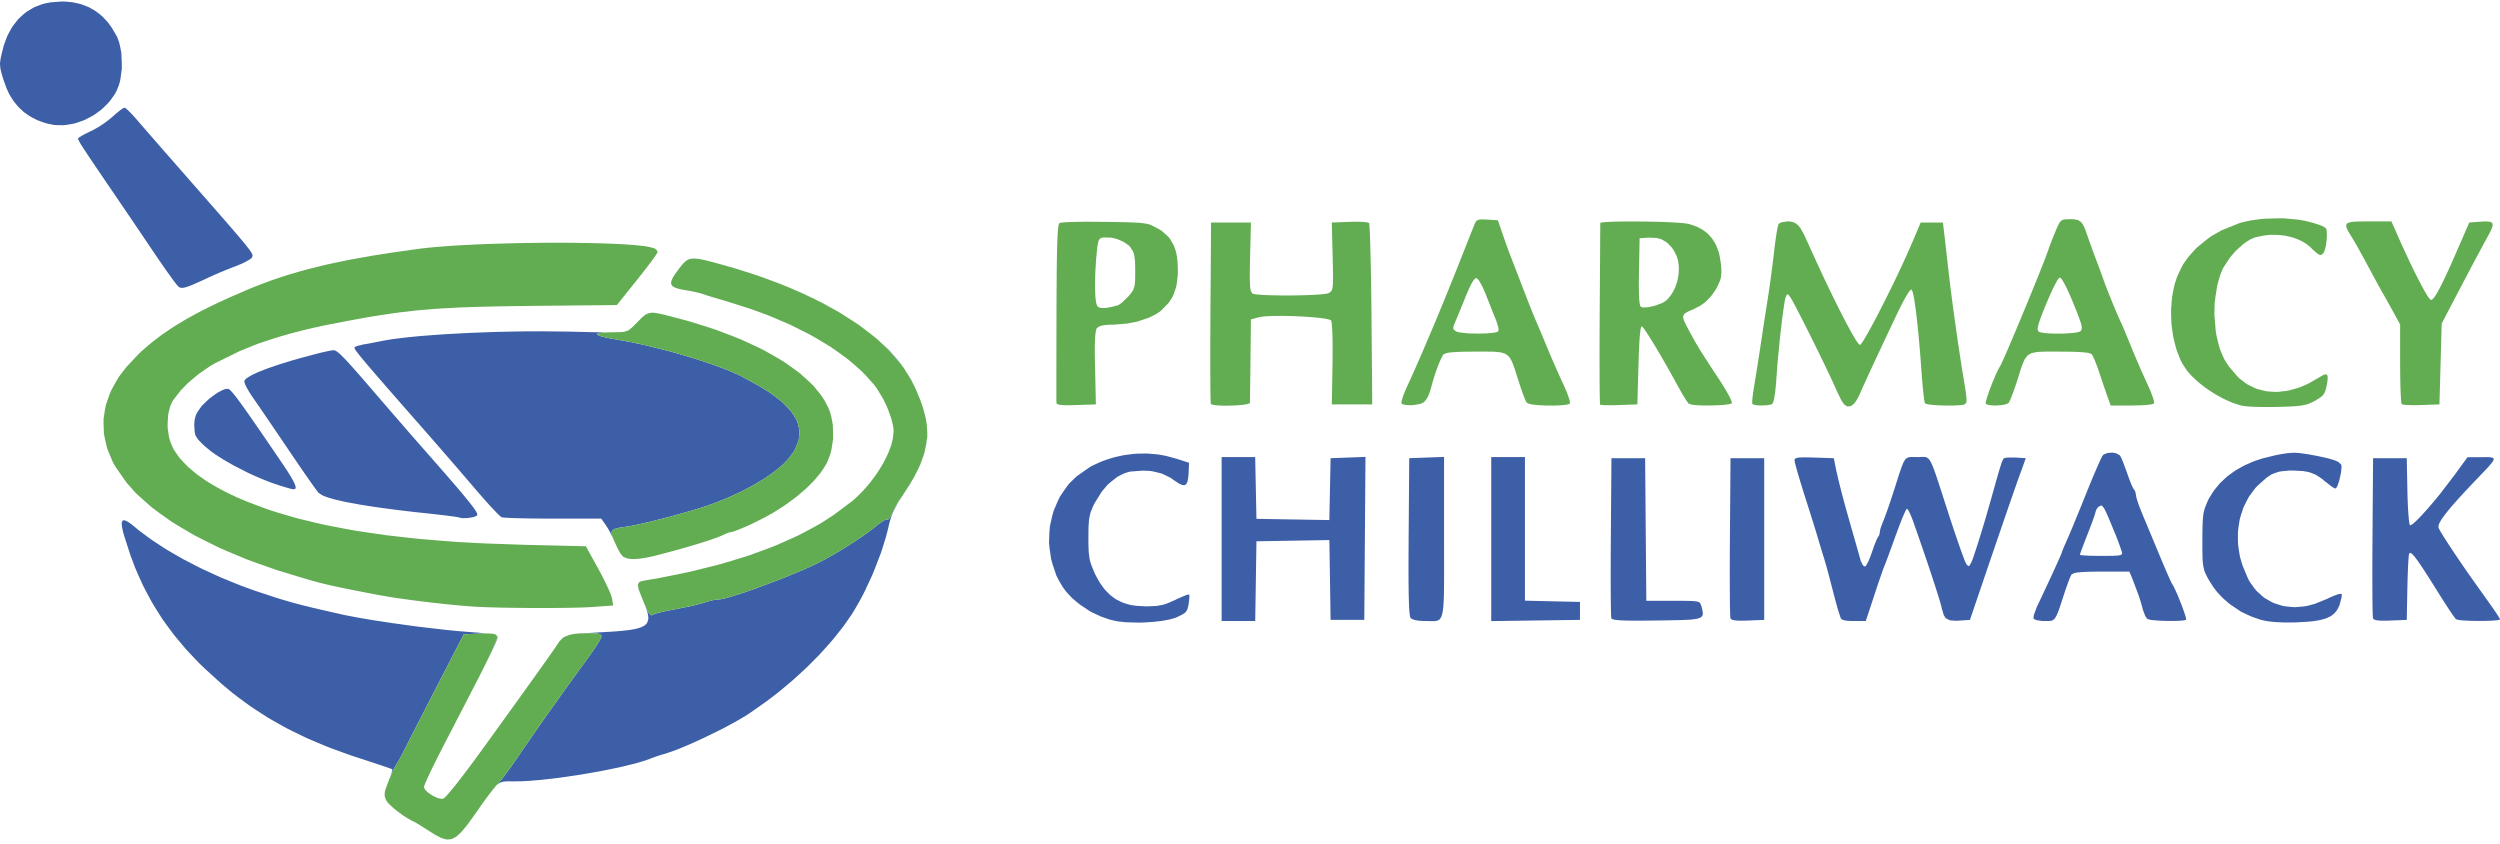 <svg width="400" height="135" viewBox="0 0 400 135" fill="none" xmlns="http://www.w3.org/2000/svg">
<path d="M71.676 134.312H71.572H71.676ZM69.864 133.69L70.537 134.042L70.838 134.146L71.414 134.308H71.41L70.835 134.146L70.537 134.042L69.861 133.69L69.508 133.496M76.964 128.886L76.346 129.777L75.893 130.424L75.12 131.495L74.749 131.994L74.11 132.778L73.8 133.137L74.106 132.778L74.746 131.991L75.113 131.495L75.882 130.424L76.331 129.774L77.118 128.664M61.56 126.867L61.542 127.266L61.578 127.449L61.679 127.805L61.578 127.453L61.542 127.273L61.56 126.882L61.582 126.673L61.586 126.666M145.563 77.522L144.193 79.634L143.704 80.353L142.953 81.822L142.788 82.189L142.522 82.904L142.234 83.946L142.126 84.453L141.846 85.541L141.695 86.094L141.339 87.251L140.965 88.419L140.034 90.841L139.549 92.048L138.463 94.38L138.186 94.944L137.618 96.022L136.756 97.52L136.328 98.228L135.332 99.665L134.814 100.387L133.657 101.842L133.06 102.572L131.763 104.027L131.097 104.756L129.674 106.193L128.948 106.912L127.416 108.317L126.64 109.01L125.022 110.361L124.206 111.026L122.517 112.305L119.932 114.119L119.526 114.389L118.53 114.985L118.005 115.294L116.823 115.941L115.608 116.595L112.919 117.914L112.25 118.23L110.934 118.83L110.287 119.117L109.069 119.627L108.479 119.872L107.433 120.263L106.128 120.684L105.83 120.763L105.104 120.996L104.151 121.341L103.91 121.438L103.335 121.643L103.033 121.744L102.339 121.952L101.62 122.16L99.898 122.581L99 122.793L97.016 123.199L95.998 123.4L93.87 123.777L92.802 123.957L90.653 124.277L89.589 124.428L87.543 124.672L86.547 124.783L84.729 124.931L84.294 124.959L83.488 124.999L82.392 125.02H82.029L81.443 125.017H81.17L80.721 125.049L80.505 125.074L80.135 125.186L79.955 125.254L79.606 125.495L79.495 125.581L79.527 125.545L79.585 125.491L79.804 125.254L79.998 125.024L80.113 124.88L80.631 124.219L80.943 123.795L81.605 122.893L81.964 122.39L82.69 121.352L83.053 120.82L84.261 119.056L85.149 117.77L85.599 117.123L86.49 115.844L86.9 115.262L87.687 114.145L88.003 113.699L88.953 112.373L89.556 111.525L89.822 111.152L90.326 110.44L90.52 110.171L90.861 109.689L90.951 109.567L91.382 108.967L91.817 108.367L92.087 108.001L92.651 107.221L92.964 106.797L93.597 105.931L93.917 105.493L94.819 104.221L95.347 103.434L95.56 103.1L95.941 102.478L96.059 102.256L96.163 102.051L96.196 101.975L96.243 101.846V101.81L96.142 101.573L95.962 101.458L95.811 101.418L95.459 101.35L95.211 101.329L94.665 101.303H94.309L93.82 101.311L94.916 101.239L97.109 101.109L97.738 101.073L98.831 100.994L99.356 100.951L100.247 100.854L100.668 100.804L101.376 100.685L101.707 100.621L102.249 100.473L102.501 100.394L102.893 100.211L103.073 100.118L103.335 99.895L103.454 99.78L103.605 99.51L103.727 99.054L103.741 98.918L103.698 98.508L103.666 98.289L103.536 97.761L103.234 96.931L103.414 97.34L103.536 97.585L103.766 98.019L103.871 98.156L104.061 98.382L104.148 98.418L104.309 98.443L104.381 98.382L104.787 98.21L105.273 98.066L105.596 97.984L106.29 97.822L106.689 97.736L107.512 97.574L107.947 97.499L110.607 96.96L111.416 96.766L111.75 96.676L112.369 96.507L112.57 96.435L113.868 96.072L114.285 95.989L114.468 95.961L114.806 95.921L114.928 95.918L115.331 95.874L115.69 95.806L115.91 95.752L116.381 95.63L116.65 95.555L117.214 95.389L117.527 95.292L118.854 94.868L119.609 94.61L121.162 94.064L121.985 93.758L125.367 92.475L126.964 91.814L128.524 91.157L129.225 90.841L130.565 90.226L131.112 89.953L132.284 89.335L133.118 88.872L133.549 88.62L135.303 87.568L136.162 87.018L137.845 85.911L138.571 85.394L139.272 84.884L139.578 84.65L140.156 84.194L140.39 83.993L141.325 83.324L141.587 83.195L141.688 83.17L141.86 83.137L141.907 83.166L142.076 83.141L142.22 83.022L142.299 82.922L142.629 82.419L142.78 82.056L143.09 81.416L143.363 80.91L143.521 80.64L144.204 79.537L144.535 79.077L146.016 76.746M19.991 83.26L20.274 83.385L20.429 83.464L20.81 83.719L21.493 84.255L22.151 84.805L23.607 85.893L24.355 86.432L25.969 87.492L26.795 88.017L28.56 89.041L29.459 89.547L31.354 90.525L32.313 91.01L34.323 91.937L35.34 92.393L37.447 93.259L38.511 93.686L40.696 94.484L44.054 95.594L44.87 95.849L46.254 96.255L46.94 96.453L48.35 96.823L48.723 96.92L49.539 97.118L49.964 97.222L50.92 97.445L51.419 97.563L52.563 97.825L54.543 98.271L55.126 98.404L56.564 98.68L57.319 98.824L59.033 99.115L59.917 99.263L61.823 99.554L62.793 99.697L64.799 99.978L66.816 100.254L70.77 100.718L71.723 100.822L73.495 100.991L75.875 101.181L76.443 101.217L77.399 101.311L77.812 101.354L77.273 101.357L76.781 101.379L74.207 101.483L69.573 110.465L67.743 114.022L67.179 115.122L66.916 115.632L66.41 116.624L66.18 117.073L65.741 117.935L65.55 118.305L65.195 119.006L65.051 119.29L64.792 119.803L64.702 119.983L64.551 120.285L64.522 120.346L64.055 121.244L63.681 121.895L63.52 122.142L63.228 122.649L62.998 123.102L62.872 123.368L62.416 124.359L62.502 124.129L62.635 123.731L62.693 123.544L62.761 123.281L62.768 123.084L62.757 123.077L62.635 123.03L62.556 122.998L62.304 122.908L62.164 122.857L61.798 122.732L61.603 122.667L61.14 122.509L60.654 122.347L59.454 121.945L57.419 121.28L56.118 120.856L53.655 119.965L52.444 119.512L50.151 118.553L49.022 118.064L46.876 117.026L45.819 116.494L43.791 115.359L42.796 114.777L40.873 113.537L39.92 112.901L38.076 111.54L37.163 110.843L35.373 109.344L32.73 106.937L31.925 106.165L30.433 104.602L29.707 103.815L28.355 102.212L27.701 101.408L26.486 99.755L25.897 98.918L24.815 97.204L24.29 96.334L23.326 94.541L22.863 93.636L22.014 91.753L21.605 90.801L20.864 88.822L19.865 85.724L19.764 85.376L19.62 84.797L19.559 84.524L19.498 84.09L19.476 83.888L19.494 83.597L19.516 83.472L19.62 83.321L19.685 83.263L19.879 83.249M78.165 118.532L77.82 119.006L78.165 118.528M73.11 115.158L72.255 116.814L71.827 117.641L72.003 117.303L72.258 116.811L73.204 114.978M85.002 109.032L84.599 109.592L85.013 109.017M90.006 102.137L89.513 102.615L89.298 102.942L88.819 103.646L88.395 104.257L88.126 104.641L87.543 105.468L87.184 105.974L86.422 107.048L85.965 107.684L85.304 108.611L85.99 107.652L86.443 107.016L87.205 105.945L87.561 105.442L88.14 104.62L88.41 104.232L88.834 103.624L89.312 102.917L89.538 102.575L89.984 102.112L90.114 102.008L90.247 101.939M79.581 101.853L79.599 101.903L79.574 102.105L79.549 102.227L79.394 102.64L79.344 102.762L79.214 103.06L79.146 103.218L78.97 103.603L78.876 103.804L78.646 104.282L78.524 104.537L78.237 105.123L78.085 105.428L78.053 105.493L78.578 104.379L78.83 103.818L79.063 103.276L79.16 103.042L79.333 102.604L79.398 102.432L79.505 102.112L79.534 102L79.563 101.839M90.351 101.889L90.437 101.842L90.617 101.767L90.685 101.749M102.095 93.456L102.091 93.579L102.102 93.852L102.145 94.031L102.249 94.427L102.336 94.674L102.472 95.041L102.408 94.897L102.246 94.466L102.174 94.261L102.095 93.938L102.066 93.787L102.073 93.553L102.088 93.442L102.16 93.32M103.321 92.849L103.342 92.846L104.69 92.619M131.328 83.73L130.195 84.359L127.877 85.595L126.629 86.174L124.066 87.302L122.697 87.826L119.896 88.85H119.889L122.689 87.83L124.063 87.305L126.622 86.174L127.873 85.595L130.195 84.359L131.328 83.727L133.409 82.383L136.26 80.245L133.405 82.383M90.958 53.057L96.868 53.194L96.462 53.223L96.243 53.255L95.84 53.32L95.718 53.359L95.524 53.438V53.485L95.729 53.643L96.052 53.769L96.289 53.837L96.807 53.974L97.116 54.038L97.77 54.167L98.13 54.225L100.732 54.696L102.573 55.084L103.526 55.306L107.386 56.266L109.27 56.816L111.136 57.372L112.024 57.66L113.76 58.235L114.558 58.522L116.097 59.093L116.772 59.374L118.052 59.923L118.566 60.182L121.492 61.77L123.16 62.809L123.854 63.319L125.155 64.336L125.669 64.839L126.608 65.845L126.942 66.348L127.524 67.354L127.682 67.857L127.916 68.87L127.902 69.384L127.79 70.411L127.607 70.939L127.161 71.996L126.813 72.538L126.004 73.577L125.31 74.288L124.897 74.647L124.023 75.37L123.523 75.732L122.488 76.455L121.913 76.814L120.734 77.525L120.094 77.874L118.789 78.56L118.099 78.891L116.686 79.541L115.949 79.85L114.45 80.454L113.677 80.734L112.315 81.194L111.218 81.531L110.607 81.711L108.015 82.448L106.671 82.803L105.33 83.148L104.69 83.306L103.436 83.612L102.871 83.741L101.786 83.985L101.333 84.075L100.499 84.23L100.208 84.269L99.37 84.391L98.914 84.47L98.734 84.517L98.407 84.611L98.284 84.665L98.072 84.783L98.004 84.855L97.896 85.013L97.875 85.11L97.857 85.315L97.878 85.444L97.939 85.714L97.997 85.879L98.112 86.192L98.033 85.997L97.569 85.088L97.451 84.869L97.217 84.463L96.897 83.967L96.192 82.979H87.464L85.494 82.961L85.02 82.958L84.135 82.94L83.708 82.933L82.928 82.915L82.554 82.904L81.903 82.882L81.598 82.872L81.098 82.843L80.868 82.832L80.541 82.803L80.267 82.76L80.228 82.742L80.073 82.62L79.984 82.545L79.739 82.315L79.606 82.185L79.286 81.858L79.117 81.682L78.729 81.269L78.326 80.838L77.377 79.778L75.835 77.999L75.569 77.687L74.958 76.972L74.638 76.598L73.941 75.786L73.225 74.953L71.633 73.113L70.828 72.183L69.203 70.318L66.945 67.738L66.438 67.163L65.497 66.089L65.037 65.564L64.181 64.591L63.767 64.116L62.995 63.236L62.621 62.805L61.931 62.014L61.596 61.63L60.985 60.926L60.687 60.584L60.148 59.963L59.889 59.661L59.418 59.111L59.191 58.849L58.789 58.375L58.401 57.919L57.807 57.204L57.541 56.877L57.164 56.395L56.999 56.18L56.808 55.899L56.7 55.662V55.619L56.808 55.522L56.876 55.472L57.096 55.375L58.048 55.13L58.235 55.098L58.699 55.019L58.943 54.976L59.475 54.875L61.014 54.574L61.33 54.509L62.06 54.383L62.445 54.318L63.304 54.196L63.75 54.139L64.727 54.024L65.227 53.966L66.305 53.858L67.409 53.754L69.871 53.568L71.137 53.478L73.851 53.33L75.228 53.258L78.096 53.151L79.538 53.104L82.46 53.043L83.92 53.018L86.799 53.007M53.609 56.086L53.709 56.126L53.95 56.284L54.083 56.377L54.414 56.668L54.594 56.834L55.047 57.29L55.288 57.538L55.888 58.188L56.208 58.54L56.984 59.417L57.398 59.884L58.383 61.016L58.641 61.318L59.206 61.971L60.126 63.038L60.762 63.779L62.225 65.471L62.969 66.333L64.515 68.112L65.277 68.992L66.715 70.641L67.06 71.036L67.7 71.762L68.556 72.74L68.94 73.174L69.652 73.986L70.004 74.385L70.651 75.129L71.288 75.855L72.377 77.112L72.891 77.709L73.754 78.725L74.156 79.207L74.811 80.004L75.109 80.374L75.573 80.975L75.781 81.251L76.069 81.675L76.195 81.865L76.328 82.135L76.371 82.39L76.353 82.44L76.234 82.537L76.162 82.581L75.95 82.663L75.72 82.742L75.105 82.85L74.785 82.893L74.153 82.907L73.854 82.897L73.416 82.789L73.391 82.778L73.236 82.746L73.143 82.728L72.866 82.685L72.711 82.663L72.323 82.609L72.115 82.581L71.629 82.519L71.126 82.455L69.897 82.311L67.844 82.085L66.633 81.959L64.371 81.693L63.272 81.56L61.248 81.291L60.266 81.154L58.49 80.881L57.635 80.745L56.121 80.468L55.399 80.331L54.166 80.055L53.584 79.918L52.642 79.649L52.21 79.512L51.574 79.25L50.984 78.865L50.938 78.815L50.765 78.592L50.668 78.463L50.399 78.097L50.255 77.899L49.903 77.407L49.719 77.148L49.302 76.552L48.867 75.93L47.846 74.45L46.196 72.021L45.628 71.18L44.478 69.481L43.91 68.644L42.85 67.084L42.594 66.71L42.123 66.021L41.893 65.686L41.487 65.094L41.293 64.813L40.966 64.339L40.581 63.786L40.376 63.495L40.002 62.913L39.823 62.629L39.524 62.108L39.391 61.86L39.205 61.458L39.086 61.055V60.944L39.298 60.678L39.435 60.538L39.913 60.229L40.182 60.067L40.908 59.719L41.3 59.539L42.26 59.158L42.767 58.961L43.946 58.554L44.561 58.346L45.938 57.915L46.653 57.699L48.217 57.254L50.755 56.578L51.344 56.428L52.397 56.194L52.635 56.144L53.001 56.075L53.343 56.032H53.422M36.555 62.223L36.746 62.356L36.853 62.442L37.145 62.755L37.306 62.938L37.731 63.473L37.961 63.772L38.547 64.566L38.863 65L39.643 66.1L39.852 66.394L40.308 67.052L40.542 67.39L41.059 68.137L41.325 68.521L41.904 69.362L42.199 69.793L42.842 70.735L43.173 71.22L43.889 72.265L45.039 73.961L45.316 74.367L45.786 75.082L46.013 75.423L46.38 76.013L46.552 76.293L46.822 76.767L46.944 76.99L47.117 77.356L47.192 77.525L47.275 77.791L47.303 77.91L47.293 78.082L47.278 78.158L47.181 78.244L46.948 78.287L46.879 78.283L46.556 78.212L46.369 78.165L45.862 78.021L45.589 77.939L44.956 77.741L44.629 77.637L43.939 77.407L43.45 77.241L42.425 76.843L41.904 76.638L40.84 76.174L39.776 75.697L37.68 74.626L37.173 74.353L36.21 73.803L35.743 73.53L34.887 72.987L34.474 72.722L33.758 72.208L32.881 71.493L32.68 71.309L32.342 70.986L32.184 70.835L31.925 70.566L31.681 70.307L31.39 69.862L31.267 69.639L31.152 69.15L31.087 68.209L31.084 67.893L31.123 67.354L31.156 67.095L31.274 66.635L31.35 66.409L31.569 65.97L32.033 65.284L32.324 64.903L33.104 64.138L33.514 63.768L34.391 63.118L34.822 62.819L35.613 62.41L35.793 62.331L36.113 62.234L36.49 62.212M146.641 75.592L146.329 76.207L146.235 76.368L146.799 75.262M148.212 71.001L147.982 72.1L147.849 72.657L147.446 73.799L147.224 74.378L147.094 74.647L147.36 73.957L147.939 72.28L148.108 71.475L148.252 70.605M146.677 62.589L146.835 63.02L146.411 62.04M145.297 59.959L145.814 60.804L146.12 61.436L145.739 60.75L144.991 59.503M141.558 55.375L142.281 56.047L143.579 57.538L144.204 58.307L144.369 58.558L144.01 58.091L141.936 55.748L141.335 55.184M113.156 52.306L114.598 52.781L117.297 53.805L118.609 54.333L121.036 55.454L122.211 56.029L122.222 56.036L121.054 55.465L118.631 54.34L117.312 53.815L114.612 52.784L113.167 52.31L112.473 52.094M101.477 52.055L101.178 52.346L101.16 52.364L101.682 51.85M134.793 50.287L135.264 50.596L134.624 50.19M104.849 50.068L105.111 50.1L105.765 50.237L106.117 50.316L106.276 50.359L106.146 50.323L105.79 50.248L105.129 50.115L104.863 50.082L104.367 50.043L104.162 50.061L103.777 50.118L103.608 50.187L103.59 50.194L103.63 50.176L103.795 50.108L104.169 50.046L104.367 50.029M131.77 48.573L132.755 49.127L130.824 48.099M127.334 46.461L128.495 46.967L129.764 47.582L129.203 47.319L126.852 46.26M20.188 17.39L20.318 17.498L20.674 17.836L20.864 18.023L21.31 18.493L22.021 19.294L22.14 19.438L22.5 19.851L22.697 20.078L23.19 20.645L23.449 20.947L24.053 21.644L24.369 22.003L25.066 22.801L25.778 23.624L27.392 25.463L29.908 28.338L30.581 29.103L31.799 30.494L32.392 31.169L33.456 32.383L33.971 32.973L34.894 34.026L35.337 34.532L36.12 35.434L36.498 35.869L37.159 36.63L37.475 36.997L38.022 37.636L38.281 37.942L38.723 38.47L38.931 38.718L39.28 39.145L39.442 39.347L39.704 39.684L39.826 39.843L40.017 40.105L40.19 40.349L40.351 40.669L40.412 40.805L40.409 40.985L40.308 41.204L40.261 41.276L39.992 41.481L39.834 41.589L39.384 41.84L39.143 41.969L38.572 42.235L37.641 42.616L37.321 42.735L36.595 43.022L36.224 43.169L35.466 43.482L35.092 43.637L34.395 43.938L33.514 44.334L33.043 44.556L32.241 44.926L31.864 45.099L31.228 45.379L30.929 45.512L30.437 45.71L30.207 45.8L29.829 45.925L29.653 45.976L29.373 46.033L29.243 46.055L29.031 46.051L28.834 46.037L28.546 45.853L28.51 45.825L28.37 45.667L28.291 45.57L28.072 45.293L27.953 45.139L27.669 44.758L27.518 44.553L27.176 44.078L26.82 43.586L25.983 42.39L24.624 40.403L24.394 40.058L23.88 39.296L23.618 38.908L23.057 38.082L22.492 37.241L21.295 35.477L20.702 34.6L19.555 32.912L19.279 32.506L18.761 31.744L18.053 30.702L17.758 30.271L17.215 29.473L16.949 29.085L16.464 28.37L15.989 27.673L15.199 26.506L14.828 25.956L14.225 25.058L13.944 24.637L13.505 23.969L13.304 23.663L13.006 23.193L12.873 22.981L12.693 22.672L12.618 22.535L12.531 22.356L12.485 22.187V22.151L12.643 22.011L12.743 21.935L13.067 21.734L13.247 21.626L13.696 21.386L14.469 21.015L14.739 20.89L15.36 20.548L15.677 20.369L16.327 19.952L16.647 19.74L17.248 19.298L18.013 18.669L18.226 18.472L18.646 18.109L18.851 17.936L19.218 17.652L19.387 17.52L19.66 17.343L19.915 17.229H19.962M123.725 44.998L124.968 45.469L125.989 45.897L125.051 45.523L122.75 44.646M119.875 43.651L121.197 44.082L121.701 44.265L120.568 43.885L118.491 43.22M11.223 0.324L11.694 0.378L12.582 0.575L13.017 0.687L13.84 0.999L14.242 1.168L15.001 1.596L15.368 1.826L16.058 2.364L16.396 2.652L17.018 3.309L17.32 3.651L17.877 4.423L18.635 5.709L18.779 5.986L19.009 6.633L19.113 6.971L19.275 7.718L19.415 8.48L19.487 10.15L19.491 10.984L19.279 12.576L19.21 12.953L19.016 13.646L18.646 14.552L18.387 15.044L17.744 15.946L17.402 16.384L16.611 17.171L16.205 17.552L15.303 18.209L14.839 18.518L13.858 19.032L13.358 19.269L12.323 19.625L11.798 19.783L10.741 19.963L10.213 20.031L9.163 20.024L8.642 19.995L7.632 19.787L7.182 19.668L6.341 19.366L5.931 19.208L5.173 18.82L4.803 18.619L4.116 18.145L3.785 17.9L3.181 17.34L2.887 17.052L2.358 16.406L2.103 16.075L1.646 15.342L1.431 14.965L1.053 14.142L0.568 12.813L0.478 12.514L0.331 12.019L0.262 11.785L0.162 11.386L0.068 11.002L0.007 10.373L0 10.06L0.101 9.371L0.137 9.18L0.237 8.742L0.428 7.962L0.582 7.344L0.989 6.216L1.208 5.67L1.74 4.682L2.024 4.208L2.675 3.363L3.016 2.961L3.778 2.267L4.177 1.94L5.051 1.402L5.5 1.15L6.478 0.769L6.977 0.6L8.052 0.381L9.767 0.245L10.267 0.241L11.223 0.324Z" fill="#3D5FA7"/>
<path d="M68.688 132.976L68.393 132.786L67.828 132.427L67.555 132.254L67.077 131.956L66.851 131.819L66.505 131.615L66.207 131.449L65.844 131.295L64.953 130.767L64.496 130.476L63.579 129.8L63.141 129.459L62.415 128.801L62.253 128.647L62.008 128.37L61.775 128.022L61.681 127.817L61.577 127.45L61.541 127.267L61.559 126.868L61.584 126.656L61.739 126.121L62.134 125.05L62.354 124.497L62.871 123.369L62.997 123.103L63.227 122.65L63.518 122.144L63.68 121.896L64.054 121.245L64.521 120.347L64.55 120.286L64.701 119.984L64.791 119.805L65.05 119.291L65.194 119.007L65.549 118.306L65.74 117.936L66.178 117.074L66.409 116.625L66.915 115.633L67.178 115.123L67.742 114.023L69.572 110.466L74.206 101.484L76.779 101.38L77.272 101.358L78.023 101.351L78.361 101.358L78.846 101.405L79.062 101.437L79.332 101.545L79.551 101.782L79.565 101.818L79.533 102.001L79.504 102.113L79.396 102.433L79.332 102.605L79.159 103.043L79.062 103.277L78.828 103.819L78.577 104.38L77.933 105.742L76.808 107.998L76.607 108.39L76.154 109.263L75.924 109.708L75.428 110.671L74.924 111.649L73.846 113.736L73.307 114.778L72.257 116.812L72.002 117.304L71.52 118.234L70.855 119.521L70.442 120.322L69.687 121.827L69.324 122.55L68.727 123.796L68.591 124.087L68.36 124.594L68.249 124.831L68.08 125.226L68.005 125.41L67.904 125.672L67.843 125.905V125.992L67.936 126.193L67.994 126.297L68.184 126.516L68.396 126.739L69.007 127.17L69.327 127.371L70.003 127.666L70.165 127.723L70.467 127.792L70.859 127.81L70.909 127.802L71.114 127.637L71.233 127.533L71.567 127.181L71.747 126.98L72.196 126.448L72.437 126.16L73.001 125.46L73.296 125.086L73.961 124.224L74.306 123.771L75.072 122.758L75.464 122.23L76.316 121.073L77.689 119.19L78.163 118.533L79.058 117.286L79.501 116.679L80.327 115.529L80.734 114.965L81.496 113.908L81.87 113.391L82.567 112.421L82.909 111.947L83.545 111.059L83.858 110.625L84.436 109.82L85.001 109.033L85.964 107.686L86.421 107.05L87.183 105.975L87.542 105.469L88.124 104.642L88.394 104.258L88.818 103.647L89.296 102.943L89.512 102.616L90.004 102.138L90.27 101.922L90.954 101.635L91.144 101.574L91.579 101.48L91.805 101.437L92.33 101.376L92.603 101.351L93.233 101.322L94.308 101.304H94.663L95.21 101.33L95.458 101.351L95.81 101.419L95.961 101.459L96.141 101.574L96.241 101.811V101.847L96.195 101.976L96.162 102.052L96.058 102.257L95.939 102.479L95.558 103.101L95.346 103.435L94.818 104.222L93.916 105.494L93.596 105.932L92.963 106.798L92.65 107.222L92.086 108.002L91.816 108.368L91.381 108.968L90.95 109.568L90.86 109.69L90.519 110.172L90.325 110.441L89.821 111.153L89.555 111.526L88.951 112.374L88.002 113.7L87.686 114.146L86.899 115.263L86.489 115.845L85.597 117.124L85.148 117.771L84.26 119.057L83.052 120.821L82.689 121.353L81.963 122.391L81.604 122.894L80.942 123.796L80.629 124.22L80.112 124.881L79.997 125.025L79.803 125.255L79.583 125.492L79.526 125.546L79.368 125.719L79.281 125.819L79.073 126.071L78.85 126.344L78.289 127.073L77.994 127.461L77.34 128.356L76.33 129.775L75.881 130.425L75.111 131.496L74.745 131.992L74.105 132.779L73.799 133.138L73.242 133.659L72.972 133.885L72.459 134.158L72.2 134.266L71.678 134.313L71.412 134.309L70.837 134.148L70.535 134.043L69.863 133.691L69.507 133.497M103.133 96.688L102.953 96.26L102.665 95.549L102.532 95.214L102.335 94.675L102.248 94.427L102.144 94.032L102.101 93.853L102.09 93.58L102.094 93.457L102.176 93.278L102.23 93.195L102.406 93.084L102.507 93.03L102.78 92.954L103.305 92.854L105.167 92.541L108.708 91.833L110.448 91.467L113.741 90.655L115.355 90.238L118.4 89.322L119.895 88.851L122.695 87.827L124.065 87.303L126.628 86.174L127.875 85.596L130.194 84.36L131.326 83.731L133.404 82.384L136.258 80.246L136.718 79.865L137.603 79.017L138.038 78.579L138.857 77.645L139.256 77.167L139.997 76.175L140.353 75.672L140.993 74.656L141.298 74.145L141.816 73.132L142.06 72.633L142.441 71.659L142.61 71.181L142.837 70.276L142.973 69.033V68.828L142.916 68.343L142.876 68.091L142.747 67.531L142.603 66.956L142.15 65.684L141.899 65.044L141.295 63.798L140.306 62.177L139.781 61.469L138.523 60.075L137.862 59.386L136.334 58.045L135.536 57.377L133.753 56.094L132.833 55.459L130.816 54.24L129.781 53.644L127.545 52.505L126.402 51.944L123.971 50.895L122.731 50.385L120.118 49.433L116.013 48.132L115.272 47.92L113.845 47.493L113.518 47.392L112.979 47.223L112.418 47.04L112.296 46.993L111.954 46.897L111.774 46.85L111.361 46.749L110.081 46.494L109.679 46.433L109.014 46.304L108.704 46.239L108.223 46.095L108.004 46.02L107.694 45.84L107.561 45.743L107.421 45.513L107.371 45.391L107.392 45.089L107.421 44.928L107.594 44.543L107.702 44.335L108.021 43.843L108.661 42.969L108.852 42.718L109.19 42.305L109.355 42.111L109.675 41.82L109.833 41.687L110.182 41.511L110.365 41.435L110.793 41.374L111.023 41.356L111.584 41.403L111.886 41.439L112.626 41.59L113.025 41.679L114.003 41.931L115.783 42.42L117.425 42.88L120.567 43.886L122.113 44.407L125.05 45.524L126.491 46.099L129.202 47.32L130.528 47.942L132.994 49.253L134.195 49.922L136.399 51.316L137.466 52.02L139.389 53.486L140.313 54.226L141.934 55.749L144.009 58.092L144.631 58.901L145.738 60.751L146.263 61.699L147.118 63.683L147.312 64.178L147.643 65.159L147.794 65.644L148.035 66.589L148.143 67.056L148.279 67.94L148.366 69.173V69.898L148.107 71.476L147.938 72.281L147.359 73.959L147.032 74.803L146.155 76.52L144.534 79.079L144.203 79.538L143.52 80.641L143.362 80.911L143.088 81.418L142.779 82.057L142.628 82.42L142.298 82.923L142.218 83.023L142.075 83.142L141.906 83.167L141.859 83.138L141.686 83.171L141.586 83.196L141.323 83.325L140.389 83.994L140.155 84.195L139.576 84.651L139.271 84.885L138.57 85.395L137.844 85.912L136.161 87.019L135.302 87.569L133.548 88.621L133.117 88.873L132.283 89.336L131.111 89.954L130.564 90.227L129.223 90.842L128.522 91.158L126.962 91.816L125.366 92.477L121.984 93.759L121.16 94.065L119.607 94.611L118.853 94.87L117.526 95.293L117.213 95.39L116.649 95.556L116.379 95.631L115.908 95.753L115.689 95.807L115.33 95.876L114.927 95.919L114.805 95.922L114.467 95.962L114.284 95.99L113.867 96.073L112.569 96.436L112.368 96.508L111.749 96.677L111.415 96.766L110.606 96.961L107.946 97.499L107.511 97.575L106.688 97.737L106.289 97.823L105.595 97.985L105.271 98.067L104.786 98.211L104.38 98.383L104.308 98.445L104.146 98.419L104.06 98.383L103.87 98.157L103.765 98.02L103.535 97.586L103.413 97.341M76.83 97.112L76.348 97.094L75.18 97.014L74.569 96.968L73.192 96.846L72.487 96.781L70.977 96.626L70.215 96.544L68.652 96.364L67.868 96.271L66.326 96.077L65.56 95.976L64.111 95.775L63.403 95.674L62.123 95.473L60.474 95.186L59.952 95.085L59 94.902L58.536 94.812L57.691 94.647L56.868 94.485L55.491 94.212L54.837 94.079L53.723 93.842L53.187 93.727L52.234 93.508L51.303 93.285L49.506 92.789L49.028 92.649L47.96 92.333L46.094 91.765L44.383 91.244L41.137 90.105L39.545 89.523L36.55 88.276L35.087 87.641L32.366 86.297L31.043 85.614L28.617 84.184L27.441 83.462L25.328 81.956L24.31 81.198L22.531 79.632L21.682 78.845L20.255 77.232L18.53 74.767L18.084 74.002L17.423 72.453L17.128 71.681L16.768 70.128L16.625 69.352L16.564 67.804L16.567 67.031L16.804 65.493L16.959 64.725L17.491 63.205L17.797 62.45L18.623 60.956L19.073 60.215L20.194 58.757L22.204 56.615L22.707 56.141L23.764 55.225L24.303 54.776L25.446 53.899L26.032 53.464L27.279 52.616L27.919 52.196L29.293 51.362L29.997 50.949L31.514 50.123L32.294 49.71L33.973 48.876L34.832 48.459L36.694 47.608L39.707 46.304L40.602 45.93L42.417 45.233L43.334 44.892L45.217 44.259L46.17 43.95L48.154 43.375L49.164 43.095L51.285 42.567L52.364 42.308L54.657 41.823L55.829 41.583L58.327 41.13L59.607 40.903L62.346 40.472L66.764 39.843L67.354 39.764L68.713 39.617L69.414 39.549L70.97 39.423L71.772 39.362L73.49 39.254L74.367 39.204L76.215 39.114L78.088 39.032L82.053 38.92L84.048 38.873L88.038 38.837L89.023 38.834L90.946 38.841L91.899 38.848L93.729 38.877L94.627 38.891L96.324 38.938L97.151 38.963L98.679 39.032L99.419 39.064L100.742 39.15L101.375 39.197L102.453 39.305L102.956 39.358L103.758 39.488L104.599 39.7L104.772 39.768L105.045 39.976L105.228 40.3V40.325L105.16 40.458L105.117 40.533L104.97 40.763L104.887 40.886L104.668 41.202L104.553 41.367L104.269 41.751L103.974 42.154L103.23 43.124L101.964 44.733L98.697 48.808L85.159 48.944L84.174 48.955L82.337 48.977L81.435 48.991L79.749 49.02L78.922 49.038L77.365 49.074L76.603 49.092L75.162 49.139L73.745 49.189L71.182 49.322L69.935 49.397L67.598 49.588L66.444 49.692L64.194 49.954L63.065 50.098L60.758 50.446L59.582 50.63L57.073 51.075L56.426 51.194L55.071 51.449L52.925 51.865L51.979 52.052L50.157 52.451L49.254 52.656L47.522 53.091L46.67 53.313L45.027 53.784L44.214 54.025L42.661 54.532L41.127 55.049L38.312 56.195L34.458 58.092L33.782 58.469L32.438 59.378L31.776 59.849L30.536 60.884L29.943 61.408L28.912 62.475L27.711 64.02L27.571 64.243L27.337 64.771L27.229 65.044L27.064 65.652L26.916 66.273L26.826 67.649L26.816 68.339L27.003 69.704L27.064 70.035L27.247 70.66L27.596 71.512L27.833 71.972L28.451 72.881L28.789 73.333L29.609 74.217L30.04 74.659L31.05 75.522L31.582 75.949L32.776 76.786L33.398 77.199L34.775 78.001L35.486 78.399L37.036 79.165L37.834 79.546L39.556 80.271L42.32 81.313L43.575 81.755L46.26 82.56L47.629 82.948L50.545 83.652L52.029 83.994L55.182 84.601L56.785 84.892L60.179 85.402L61.904 85.646L65.546 86.06L67.397 86.254L71.29 86.573L73.267 86.721L77.416 86.943L83.937 87.17L93.74 87.4L95.738 91.029L96.015 91.528L96.529 92.527L96.777 93.016L97.205 93.917L97.406 94.349L97.697 95.049L97.758 95.211L97.848 95.473L97.927 95.768L98.114 96.882L94.786 97.115L94.394 97.144L93.33 97.191L92.754 97.209L91.388 97.241L90.677 97.255L89.099 97.273L88.29 97.277L86.582 97.28H84.857L81.384 97.241L80.543 97.226L78.965 97.187L78.196 97.165M99.322 88.639L99.25 88.528L99.07 88.215L98.981 88.046L98.779 87.658L98.211 86.43L98.125 86.225L97.996 85.88L97.938 85.715L97.877 85.445L97.856 85.316L97.874 85.111L97.895 85.014L98.003 84.856L98.071 84.784L98.283 84.665L98.406 84.612L98.733 84.518L98.912 84.472L99.369 84.392L100.206 84.27L100.498 84.231L101.332 84.076L101.785 83.986L102.87 83.742L103.435 83.613L104.689 83.307L105.329 83.149L106.67 82.804L108.014 82.449L110.606 81.712L111.217 81.532L112.314 81.195L113.676 80.735L114.449 80.455L115.948 79.851L116.685 79.542L118.098 78.892L118.788 78.561L120.093 77.875L120.733 77.526L121.912 76.815L122.487 76.456L123.522 75.733L124.022 75.371L124.895 74.648L125.309 74.289L126.002 73.578L126.811 72.539L127.16 71.997L127.606 70.941L127.789 70.412L127.901 69.385L127.915 68.871L127.681 67.858L127.523 67.355L126.941 66.349L126.606 65.846L125.668 64.84L125.154 64.337L123.853 63.32L123.159 62.81L121.491 61.771L118.565 60.183L118.051 59.925L116.771 59.375L116.095 59.094L114.557 58.523L113.759 58.236L112.022 57.661L111.135 57.373L109.269 56.817L107.385 56.267L103.524 55.307L102.572 55.085L100.731 54.697L98.129 54.226L97.769 54.169L97.115 54.039L96.806 53.975L96.288 53.838L96.051 53.77L95.727 53.644L95.522 53.486V53.439L95.717 53.36L95.839 53.321L96.241 53.256L96.461 53.224L97.014 53.184L97.963 53.159H98.269L98.769 53.155L99.006 53.152L99.394 53.13L99.764 53.105L100.3 52.951L100.552 52.846L101.044 52.462L101.177 52.347L101.475 52.056L102.007 51.517L102.234 51.287L102.611 50.91L102.791 50.734L103.118 50.468L103.28 50.346L103.607 50.188L103.776 50.119L104.161 50.062L104.366 50.044L104.862 50.083L105.128 50.116L105.789 50.249L106.145 50.324L107.022 50.547L108.643 50.974L110.211 51.391L113.166 52.311L114.611 52.785L117.31 53.816L118.63 54.341L121.053 55.466L122.228 56.037L124.353 57.244L125.377 57.855L127.182 59.13L128.044 59.777L129.511 61.11L130.201 61.782L131.308 63.158L131.564 63.507L131.999 64.204L132.541 65.26L132.671 65.558L132.883 66.216L132.98 66.553L133.124 67.269L133.25 67.998L133.293 69.543L133.282 70.315L133.052 71.814L132.98 72.176L132.782 72.866L132.408 73.818L132.203 74.246L131.65 75.13L131.348 75.572L130.611 76.47L130.223 76.923L129.324 77.825L128.857 78.274L127.814 79.161L127.279 79.603L126.118 80.458L125.521 80.882L124.255 81.698L123.608 82.097L122.26 82.844L120.161 83.882L119.784 84.055L119.057 84.371L118.709 84.518L118.094 84.77L117.803 84.881L117.364 85.039L116.98 85.14H116.865L116.404 85.284L115.624 85.625L115.481 85.7L115.013 85.891L114.751 85.995L114.068 86.236L113.705 86.361L112.853 86.642L112.407 86.785L111.429 87.087L110.423 87.392L108.212 88.021L104.93 88.887L104.517 88.988L103.765 89.15L103.402 89.225L102.748 89.333L102.432 89.379L101.871 89.43L101.601 89.448L101.127 89.441L100.9 89.43L100.508 89.369L100.321 89.329L100.009 89.211L99.71 89.078L99.322 88.639Z" fill="#62AD52"/>
<path d="M295.158 64.78L295.082 64.719L294.885 64.457L294.78 64.302L294.54 63.893L293.799 62.369L293.734 62.211L293.551 61.794L293.45 61.572L293.21 61.04L293.08 60.763L292.789 60.142L292.638 59.822L292.304 59.125L291.966 58.413L291.204 56.84L290.812 56.046L290.007 54.411L289.608 53.603L288.831 52.058L288.454 51.31L287.781 49.999L287.623 49.69L287.339 49.147L287.203 48.889L286.969 48.454L286.861 48.253L286.685 47.944L286.502 47.645L286.379 47.469L286.207 47.243L286.128 47.153L286.013 47.099L285.962 47.092L285.869 47.196L285.714 47.531L285.693 47.584L285.646 47.768L285.621 47.868L285.567 48.148L285.513 48.447L285.384 49.291L285.315 49.751L285.172 50.85L285.1 51.429L284.949 52.708L284.798 54.016L284.521 56.84L284.456 57.537L284.345 58.881L284.208 60.752L284.176 61.248L284.09 62.168L284.043 62.61L283.931 63.368L283.874 63.717L283.755 64.223L283.583 64.608L283.518 64.654L283.306 64.723L283.187 64.755L282.893 64.805L282.583 64.849L281.861 64.874H281.505L280.89 64.809L280.754 64.787L280.549 64.73L280.376 64.615L280.355 64.579V64.284L280.358 64.105L280.409 63.58L280.437 63.296L280.531 62.61L280.711 61.471L280.779 61.076L280.944 60.07L281.027 59.545L281.214 58.385L281.307 57.799L281.487 56.624L281.731 55.004L281.807 54.508L281.987 53.326L282.077 52.712L282.278 51.411L282.379 50.761L282.573 49.496L282.839 47.818L282.918 47.322L283.097 46.111L283.187 45.479L283.374 44.117L283.464 43.434L283.637 42.087L283.856 40.269L283.913 39.727L284.046 38.699L284.115 38.203L284.248 37.344L284.312 36.946L284.431 36.353L284.456 36.227L284.507 36.037L284.571 35.868L284.611 35.807L284.773 35.695L284.866 35.641L285.114 35.552L286.027 35.422H286.333L286.85 35.534L287.098 35.609L287.526 35.9L287.735 36.069L288.112 36.565L288.666 37.578L288.723 37.7L288.917 38.124L289.025 38.361L289.295 38.95L290.226 40.991L290.654 41.936L291.509 43.776L291.933 44.681L292.757 46.402L293.163 47.247L293.936 48.81L294.313 49.568L295.011 50.926L295.348 51.576L295.949 52.69L296.233 53.211L296.711 54.03L296.822 54.217L297.016 54.522L297.11 54.666L297.268 54.885L297.34 54.982L297.455 55.108L297.581 55.184H297.613L297.735 55.061L297.804 54.982L297.994 54.713L298.098 54.558L298.346 54.156L298.476 53.937L298.778 53.416L298.936 53.139L299.281 52.514L299.457 52.191L299.842 51.475L300.234 50.743L301.089 49.075L301.528 48.217L302.434 46.395L302.887 45.475L303.775 43.614L304.213 42.691L305.029 40.912L306.097 38.476L307.308 35.602H309.088H310.867L311.101 37.578L311.133 37.851L311.227 38.627L311.273 39.047L311.385 40.028L311.737 43.147L311.802 43.74L311.963 45.077L312.046 45.766L312.237 47.261L312.434 48.781L312.884 52.043L313.114 53.671L313.577 56.8L313.693 57.551L313.912 58.949L314.221 60.832L314.286 61.216L314.393 61.873L314.444 62.186L314.523 62.711L314.555 62.959L314.602 63.365L314.624 63.555L314.642 63.857L314.649 64.137L314.584 64.457L314.358 64.694L314.246 64.737L313.84 64.802L313.61 64.827L313.02 64.863L312.402 64.892L310.928 64.877L310.565 64.867L309.871 64.831L309.537 64.809L308.958 64.755L308.689 64.726L308.293 64.651L307.991 64.525L307.977 64.5L307.941 64.353L307.919 64.263L307.876 63.997L307.855 63.85L307.808 63.48L307.783 63.282L307.732 62.822L307.682 62.341L307.574 61.173L307.42 59.225L307.355 58.291L307.218 56.527L307.146 55.669L307.006 54.07L306.934 53.297L306.791 51.889L306.719 51.21L306.578 50.017L306.507 49.449L306.37 48.49L306.302 48.041L306.172 47.34L306.108 47.024L305.985 46.603L305.82 46.316L305.795 46.309L305.709 46.366L305.662 46.406L305.536 46.557L305.403 46.729L305.04 47.311L304.846 47.635L304.4 48.458L303.688 49.88L303.045 51.235L301.751 53.973L301.434 54.648L300.82 55.956L300.518 56.599L299.95 57.821L299.669 58.417L299.162 59.517L298.918 60.045L298.487 60.986L298.282 61.432L297.947 62.172L297.57 63.02L297.376 63.465L296.977 64.141L296.776 64.439L296.369 64.813L296.164 64.96L295.758 65.028L295.553 65.025M358.857 64.935L358.419 64.841L357.495 64.54L357.031 64.374L356.075 63.947L355.597 63.72L354.648 63.192L354.177 62.919L353.264 62.312L352.818 61.999L351.977 61.342L351.571 61.004L350.841 60.314L350.492 59.969L349.906 59.272L349.223 58.248L348.918 57.684L348.422 56.441L348.195 55.809L347.85 54.458L347.695 53.775L347.498 52.367L347.419 51.659L347.375 50.229L347.372 49.517L347.476 48.116L347.548 47.423L347.803 46.09L347.951 45.439L348.36 44.221L349.14 42.576L349.371 42.188L349.899 41.44L350.176 41.07L350.798 40.363L351.438 39.666L352.944 38.426L353.727 37.833L355.471 36.845L358.268 35.713L358.685 35.584L359.612 35.372L360.09 35.275L361.1 35.131L362.128 35.002L364.296 34.934L365.378 34.93L367.456 35.117L367.955 35.181L368.897 35.354L370.181 35.685L370.443 35.771L370.878 35.914L371.083 35.983L371.406 36.101L371.705 36.22L372.046 36.453L372.179 36.579L372.28 36.906L372.302 37.636L372.287 38.103L372.201 38.922L372.147 39.306L371.985 39.928L371.899 40.205L371.683 40.578L371.317 40.812H371.252L371.065 40.736L370.964 40.69L370.727 40.535L369.972 39.867L369.738 39.608L369.181 39.155L368.89 38.94L368.236 38.57L367.898 38.397L367.165 38.113L366.791 37.984L366 37.794L365.597 37.707L364.76 37.61L364.339 37.574H363.476L363.045 37.589L362.179 37.693L360.888 37.966L360.687 38.024L360.248 38.218L360.025 38.325L359.558 38.616L359.087 38.925L358.124 39.763L357.653 40.208L356.79 41.218L355.758 42.788L355.604 43.09L355.323 43.779L355.19 44.139L354.96 44.929L354.745 45.738L354.464 47.541L354.349 48.458L354.303 50.319L354.515 52.952L354.655 53.786L355 55.191L355.19 55.859L355.676 57.023L355.938 57.584L356.61 58.611L357.887 60.117L358.289 60.537L359.184 61.223L359.641 61.539L360.633 62.021L361.136 62.233L362.207 62.51L362.75 62.621L363.883 62.693L364.458 62.703L365.64 62.567L366.237 62.474L367.456 62.132L368.067 61.938L369.3 61.392L371.155 60.339L371.313 60.239L371.579 60.084L371.705 60.016L371.913 59.941L372.01 59.908H372.158L372.226 59.919L372.323 60.002L372.366 60.052L372.413 60.221L372.427 60.314V60.573L372.42 60.713L372.377 61.069L372.266 61.708L372.197 62.042L372.05 62.549L371.967 62.779L371.73 63.142L371.597 63.314L371.212 63.627L370.386 64.133L370.04 64.32L369.415 64.59L369.091 64.712L368.337 64.867L368.128 64.902L367.646 64.956L367.395 64.981L366.802 65.021L366.489 65.039L365.755 65.068L364.465 65.104L363.865 65.118L362.675 65.121H362.092L361.025 65.096L360.514 65.082L359.688 65.032L359.504 65.017L359.199 64.989L359.058 64.971M169.028 64.45L169.025 64.417L169.021 64.069V63.853V63.163L169.018 62.783V61.791V61.263V60.009L169.021 59.355V57.882V57.12L169.025 55.46L169.028 54.612L169.032 52.809L169.036 49.988L169.039 49.327L169.043 48.087L169.046 47.48L169.054 46.345L169.057 45.791L169.064 44.757L169.068 44.254L169.075 43.32L169.086 42.41L169.111 40.873L169.125 40.147L169.161 38.954L169.179 38.401L169.222 37.524L169.248 37.122L169.302 36.532L169.33 36.27L169.399 35.936L169.514 35.692L169.542 35.67L169.74 35.634L169.862 35.616L170.222 35.584L170.423 35.566L170.93 35.541L171.2 35.53L171.829 35.508L172.159 35.501L172.896 35.49L173.274 35.483L174.097 35.48L176.782 35.498L177.203 35.501L177.965 35.516L178.335 35.523L179.007 35.534L179.654 35.544L180.708 35.573L181.2 35.591L181.987 35.631L182.351 35.656L182.933 35.717L183.203 35.753L183.641 35.843L183.85 35.893L184.205 36.022L185.284 36.586L185.852 36.917L186.74 37.704L187.142 38.124L187.725 39.119L187.854 39.385L188.055 39.964L188.149 40.266L188.286 40.916L188.343 41.25L188.419 41.979L188.458 43.172L188.454 43.927L188.3 45.249L188.192 45.885L187.818 46.988L187.603 47.516L186.995 48.443L185.802 49.675L185.6 49.841L185.126 50.15L184.881 50.304L184.324 50.588L183.749 50.861L182.419 51.307L181.736 51.508L180.28 51.781L178.091 51.95H177.728L177.124 51.982L176.84 52.004L176.38 52.083L176.168 52.126L175.851 52.248L175.524 52.489L175.441 52.586L175.323 53.046L175.298 53.189L175.254 53.549L175.237 53.743L175.208 54.217L175.197 54.468L175.183 55.065L175.175 55.381L175.172 56.114V56.498L175.183 57.375L175.211 58.866L175.344 64.705L172.199 64.809L171.606 64.827L170.707 64.834L170.297 64.831L169.733 64.787L169.485 64.762L169.197 64.665L169.086 64.608M178.828 48.853L178.91 48.828L179.151 48.687L179.277 48.601L179.579 48.364L180.535 47.43L180.79 47.135L181.139 46.668L181.29 46.438L181.47 45.942L181.545 45.669L181.606 44.94L181.621 44.735L181.632 44.243L181.635 43.363V42.788L181.603 41.915L181.581 41.516L181.491 40.912L181.437 40.636L181.265 40.197L180.898 39.612L180.697 39.356L180.079 38.9L179.748 38.685L178.964 38.343L178.562 38.192L177.735 38.02L176.588 37.991L176.387 38.02L176.103 38.124L175.977 38.196L175.808 38.465L175.733 38.634L175.625 39.184L175.6 39.346L175.549 39.741L175.477 40.452L175.377 41.487L175.258 43.471L175.237 43.952L175.215 44.857L175.208 45.299L175.211 46.108L175.219 46.499L175.251 47.189L175.269 47.516L175.33 48.059L175.362 48.31L175.449 48.68L175.607 49.014L175.707 49.115L176.02 49.233L176.196 49.277L176.674 49.28L176.937 49.266L177.598 49.154L177.958 49.083M193.739 64.615L193.732 64.604L193.721 64.514L193.717 64.453L193.706 64.266L193.696 64.058L193.681 63.375L193.674 62.995L193.663 62.003L193.656 61.468L193.653 60.203L193.649 59.538L193.645 58.04V57.267V55.575L193.649 54.709L193.656 52.866L193.67 49.974L193.768 35.602H196.96H200.148L200.015 41.124L200.001 41.674L199.983 42.626L199.976 43.079L199.972 43.855L199.969 44.221L199.979 44.836L199.983 45.123L200.008 45.594L200.022 45.813L200.058 46.162L200.08 46.32L200.137 46.557L200.375 46.956L200.421 46.984L200.623 47.038L200.741 47.06L201.076 47.106L201.255 47.124L201.701 47.16L201.935 47.178L202.47 47.207L203.028 47.232L204.336 47.261L205.012 47.272H206.439L207.154 47.268L208.549 47.236L209.229 47.218L210.436 47.16L210.717 47.142L211.224 47.106L211.465 47.085L211.867 47.042L212.058 47.017L212.342 46.966L212.618 46.884L212.795 46.79L213.028 46.542L213.079 46.463L213.154 46.241L213.186 46.115L213.233 45.77L213.251 45.58L213.273 45.077L213.28 44.8L213.284 44.096L213.28 43.715L213.262 42.773L213.222 41.045L213.089 35.602L215.933 35.498L216.321 35.48L217.054 35.476L217.41 35.48L218.018 35.505L218.298 35.523L218.715 35.573L219.042 35.677L219.053 35.685L219.071 35.778L219.082 35.839L219.1 36.026L219.118 36.238L219.157 36.92L219.179 37.301L219.215 38.297L219.233 38.832L219.269 40.1L219.287 40.765L219.323 42.263L219.337 43.039L219.369 44.732L219.38 45.597L219.405 47.441L219.438 50.333L219.56 64.705H216.325H213.089L213.201 58.237L213.215 57.343L213.219 55.683L213.215 54.885L213.183 53.523L213.172 53.211L213.147 52.661L213.133 52.406L213.1 51.986L213.082 51.792L213.046 51.519L212.982 51.289L212.953 51.253L212.802 51.177L212.712 51.141L212.439 51.073L212.291 51.037L211.918 50.972L211.72 50.944L211.26 50.883L210.782 50.825L209.628 50.728L209.031 50.681L207.74 50.613L207.09 50.584L205.781 50.552L205.138 50.541L203.948 50.552L203.376 50.563L202.424 50.617L202.208 50.635L201.841 50.681L201.406 50.764L200.148 51.098L200.076 57.544L200.066 58.428L200.048 60.081L200.037 60.871L200.022 62.226L200.015 62.538L200.008 63.081L200.004 63.336L200.001 63.753L199.997 63.943L199.994 64.213L199.986 64.435L199.983 64.496L199.724 64.608L199.559 64.658L199.045 64.744L198.761 64.78L198.078 64.841L197.725 64.867L196.967 64.895L196.586 64.906H195.838L195.475 64.899L194.835 64.863L194.537 64.841L194.091 64.769L193.901 64.726M224.251 64.558L224.222 64.507L224.255 64.223L224.287 64.055L224.427 63.584L224.514 63.329L224.744 62.729L225.168 61.755L225.401 61.259L225.941 60.066L226.221 59.445L226.843 58.036L227.163 57.31L227.842 55.733L228.187 54.928L228.906 53.236L229.633 51.522L231.106 47.955L231.469 47.067L232.178 45.317L233.188 42.788L233.522 41.947L234.155 40.352L234.46 39.579L234.992 38.232L235.118 37.916L235.337 37.362L235.445 37.097L235.618 36.655L235.7 36.45L235.823 36.145L235.941 35.853L236.013 35.67L236.175 35.419L236.261 35.311L236.509 35.185L236.653 35.135L237.07 35.102L237.969 35.135L239.662 35.243L240.402 37.398L240.607 37.991L241.049 39.238L241.154 39.529L241.341 40.043L241.56 40.632L241.589 40.708L241.679 40.937L241.729 41.063L241.855 41.39L241.988 41.739L242.344 42.658L242.531 43.147L242.962 44.261L243.638 46.022L243.868 46.614L244.321 47.782L244.544 48.35L244.953 49.384L245.148 49.873L245.464 50.653L245.536 50.825L245.651 51.105L245.784 51.411L245.852 51.558L246.071 52.072L246.194 52.356L246.496 53.071L247.524 55.543L247.696 55.963L248.117 56.948L248.332 57.458L248.796 58.521L249.03 59.053L249.483 60.066L250.09 61.392L250.27 61.776L250.583 62.506L250.727 62.858L250.953 63.472L251.054 63.756L251.165 64.184L251.187 64.536L251.144 64.604L250.813 64.708L250.612 64.755L250.029 64.82L249.713 64.849L248.969 64.881L248.584 64.892L247.768 64.888L247.362 64.881L246.564 64.845L246.179 64.823L245.493 64.755L245.169 64.716L244.684 64.619L244.281 64.435L244.231 64.374L244.065 64.019L243.976 63.81L243.746 63.221L243.627 62.905L243.361 62.154L242.958 60.932L242.761 60.318L242.448 59.319L242.297 58.855L242.024 58.13L241.887 57.795L241.596 57.292L241.441 57.07L241.067 56.754L240.866 56.614L240.352 56.445L240.068 56.369L239.349 56.301L238.961 56.272L237.976 56.261H236.132H235.704L234.938 56.269L234.572 56.272L233.917 56.286L233.605 56.294L233.062 56.319L232.803 56.333L232.361 56.365L231.944 56.401L231.398 56.506L230.955 56.714L230.905 56.775L230.776 56.991L230.707 57.113L230.556 57.429L230.398 57.767L230.046 58.644L229.87 59.103L229.532 60.088L229.115 61.489L229.032 61.82L228.867 62.387L228.784 62.657L228.619 63.109L228.533 63.322L228.349 63.674L228.256 63.839L228.047 64.101L227.832 64.346L227.271 64.619L226.149 64.813L225.689 64.841L224.902 64.784L224.729 64.759L224.47 64.69L224.359 64.651M239.709 52.995L239.745 52.941L239.759 52.74V52.629L239.716 52.334L239.396 51.289L239.32 51.109L239.098 50.566L238.979 50.272L238.699 49.568L237.796 47.279L237.652 46.909L237.35 46.226L237.199 45.899L236.908 45.35L236.768 45.094L236.524 44.739L236.243 44.491L236.161 44.477L235.949 44.642L235.833 44.757L235.56 45.177L235.416 45.418L235.089 46.09L234.539 47.365L234.212 48.181L233.551 49.801L233.396 50.175L233.134 50.807L232.846 51.49L232.731 51.749L232.595 52.119L232.544 52.284L232.526 52.514L232.537 52.618L232.649 52.78L232.961 53.006L233.069 53.067L233.483 53.168L233.716 53.215L234.331 53.283L234.978 53.344L236.538 53.373L236.923 53.369L237.663 53.347L238.023 53.33L238.645 53.276L238.936 53.243L239.367 53.161L239.55 53.114M256.025 64.744L256.018 64.737L256.007 64.651L256.004 64.597L255.993 64.417L255.982 64.216L255.968 63.548L255.961 63.174L255.946 62.197L255.943 61.672L255.932 60.422V59.764L255.928 58.281L255.925 57.515L255.928 55.837V54.975L255.935 53.146L255.95 50.268L255.957 49.284L255.971 47.387L255.975 46.456L255.989 44.692L255.993 43.83L256.004 42.238L256.011 41.466L256.018 40.086L256.022 39.425L256.029 38.293L256.032 37.765L256.04 36.924V36.547L256.043 36.037V35.932L256.047 35.792V35.692V35.667L256.183 35.62L256.273 35.598L256.572 35.562L256.741 35.544L257.183 35.516L257.416 35.501L257.977 35.48L258.563 35.458L259.994 35.437L260.742 35.433L262.363 35.44L263.182 35.447L264.818 35.48L265.62 35.498L267.094 35.555L267.442 35.573L268.082 35.605L268.391 35.627L268.927 35.667L269.182 35.688L269.599 35.735L270.059 35.81L270.458 35.904L271.192 36.155L271.547 36.288L272.191 36.63L272.5 36.809L273.054 37.237L273.316 37.463L273.78 37.98L273.999 38.25L274.373 38.861L274.549 39.173L274.833 39.874L274.966 40.237L275.16 41.027L275.358 42.317L275.397 42.73L275.423 43.395L275.426 43.711L275.365 44.25L275.322 44.512L275.157 45.019L274.783 45.842L274.56 46.266L274.031 47.038L273.755 47.408L273.126 48.062L272.802 48.371L272.094 48.885L270.965 49.478L270.713 49.578L270.304 49.755L270.113 49.841L269.818 50.002L269.682 50.081L269.498 50.247L269.419 50.333L269.337 50.523L269.308 50.628L269.326 50.868L269.344 50.998L269.452 51.31L269.516 51.475L269.711 51.878L270.092 52.611L270.43 53.247L271.026 54.325L271.325 54.856L271.979 55.945L272.155 56.229L272.547 56.854L272.755 57.178L273.223 57.903L273.467 58.284L274.035 59.15L275.02 60.641L275.336 61.119L275.897 62.021L276.16 62.459L276.58 63.21L276.767 63.562L277.001 64.08L277.044 64.191L277.091 64.356V64.504L277.058 64.558L276.742 64.647L276.551 64.69L275.991 64.759L275.685 64.791L274.959 64.838L274.585 64.856L273.783 64.874L273.381 64.881L272.59 64.874L272.205 64.867L271.515 64.831L271.188 64.809L270.681 64.741L270.225 64.608L270.174 64.572L269.955 64.281L269.833 64.101L269.502 63.58L269.326 63.293L268.927 62.606L268.294 61.471L267.73 60.429L266.536 58.309L266.238 57.792L265.659 56.793L265.372 56.304L264.829 55.399L264.566 54.961L264.085 54.185L263.855 53.818L263.463 53.215L263.28 52.938L262.996 52.543L262.722 52.23L262.686 52.209L262.625 52.262L262.597 52.306L262.539 52.492L262.51 52.604L262.46 52.927L262.435 53.107L262.388 53.574L262.363 53.822L262.32 54.432L262.298 54.752L262.262 55.507L262.241 55.906L262.208 56.811L262.158 58.338L261.978 64.705L259.084 64.809L258.689 64.823L257.948 64.834L257.596 64.838L256.992 64.831L256.715 64.827L256.32 64.798L256.151 64.784M266.594 48.066L266.853 47.832L267.302 47.272L267.514 46.981L267.863 46.33L268.028 45.996L268.276 45.281L268.388 44.918L268.528 44.175L268.585 43.801L268.614 43.054V42.68L268.528 41.961L268.47 41.609L268.262 40.952L267.809 40.061L267.546 39.673L266.989 39.069L266.702 38.796L266.073 38.415L265.749 38.25L265.019 38.074L263.776 38.024L262.338 38.117L262.237 43.478L262.23 43.941L262.219 44.775L262.215 45.173L262.219 45.889V46.233L262.23 46.834L262.237 47.117L262.259 47.606L262.273 47.836L262.305 48.213L262.323 48.389L262.37 48.662L262.392 48.784L262.449 48.953L262.543 49.09L262.618 49.136L262.855 49.18L262.985 49.198L263.315 49.183L263.661 49.162L264.495 48.982L264.915 48.874L265.713 48.576L265.897 48.501L266.22 48.328L266.367 48.245M317.719 64.561L317.697 64.525L317.74 64.256L317.776 64.098L317.913 63.63L317.992 63.379L318.2 62.779L318.308 62.466L318.56 61.802L318.819 61.126L319.361 59.858L319.491 59.571L319.725 59.093L320.012 58.597L320.041 58.557L320.167 58.309L320.239 58.162L320.44 57.72L320.551 57.476L320.821 56.869L320.961 56.545L321.285 55.798L321.454 55.406L321.824 54.54L322.011 54.098L322.413 53.146L322.823 52.176L323.693 50.081L324.132 49.029L324.994 46.927L325.415 45.896L326.181 43.999L326.364 43.55L326.691 42.719L326.849 42.321L327.126 41.617L327.256 41.282L327.464 40.725L327.691 40.093L327.766 39.87L327.964 39.331L328.068 39.051L328.294 38.451L328.977 36.77L329.15 36.367L329.416 35.825L329.545 35.591L329.804 35.315L329.944 35.203L330.304 35.106L331.073 35.07H331.307L331.699 35.084L331.886 35.095L332.195 35.146L332.493 35.203L332.917 35.487L333.018 35.577L333.194 35.821L333.28 35.954L333.449 36.295L333.536 36.479L333.712 36.931L334.007 37.758L334.107 38.056L334.352 38.749L334.477 39.109L334.751 39.86L334.887 40.237L335.15 40.952L335.506 41.89L335.714 42.432L336.127 43.55L336.224 43.808L336.386 44.261L336.566 44.764L336.616 44.918L336.775 45.353L336.861 45.587L337.076 46.144L337.303 46.722L337.842 48.066L338.115 48.738L338.647 49.999L338.773 50.29L338.996 50.804L339.273 51.411L339.345 51.558L339.571 52.072L339.693 52.356L339.999 53.071L341.016 55.543L341.185 55.963L341.595 56.948L341.811 57.458L342.267 58.521L342.497 59.053L342.95 60.066L343.554 61.392L343.734 61.776L344.047 62.506L344.191 62.858L344.417 63.472L344.518 63.756L344.629 64.184L344.651 64.536L344.622 64.586L344.302 64.672L344.104 64.712L343.511 64.784L343.188 64.813L342.393 64.856L341.07 64.884H337.709L337.163 63.357L337.087 63.149L336.89 62.581L336.785 62.279L336.548 61.593L335.843 59.495L335.631 58.852L335.189 57.713L335.085 57.461L334.902 57.07L334.697 56.711L334.632 56.631L334.255 56.506L334.024 56.448L333.288 56.365L333.079 56.348L332.587 56.319L332.328 56.308L331.731 56.286L331.418 56.279L330.714 56.269L329.524 56.261H328.823L327.687 56.258L327.155 56.261L326.317 56.297L325.929 56.322L325.325 56.437L325.045 56.506L324.613 56.743L324.416 56.879L324.096 57.282L323.941 57.508L323.672 58.115L323.535 58.453L323.247 59.312L322.737 60.932L322.604 61.353L322.331 62.154L322.194 62.542L321.942 63.221L321.82 63.537L321.615 64.019L321.396 64.435L321.342 64.5L321.126 64.608L321.004 64.658L320.684 64.741L320.343 64.813L319.512 64.874L319.099 64.888L318.362 64.82L318.197 64.795L317.945 64.716L317.837 64.672M332.881 52.977L332.957 52.902L333.043 52.712L333.079 52.604V52.334L333.068 52.187L332.978 51.81L332.738 51.091L332.378 50.121L331.691 48.411L331.523 48.005L331.206 47.272L331.048 46.916L330.757 46.294L330.617 45.996L330.361 45.497L330.239 45.267L330.024 44.904L329.919 44.742L329.754 44.534L329.56 44.405H329.531L329.438 44.491L329.384 44.545L329.254 44.735L329.114 44.947L328.747 45.63L328.55 46.011L328.108 46.959L327.41 48.58L327.238 49L326.946 49.726L326.806 50.071L326.583 50.663L326.475 50.94L326.314 51.407L326.238 51.63L326.134 51.989L326.091 52.155L326.041 52.42L326.019 52.543L326.023 52.73L326.191 53.064L326.285 53.121L326.67 53.215L326.892 53.254L327.478 53.315L327.791 53.34L328.503 53.369L328.87 53.38L329.632 53.376L330.013 53.373L330.746 53.34L331.102 53.319L331.735 53.261L332.033 53.225L332.486 53.139L332.684 53.092M384.272 64.658L384.258 64.64L384.222 64.478L384.207 64.381L384.175 64.069L384.161 63.893L384.132 63.447L384.118 63.206L384.096 62.646L384.071 62.057L384.042 60.605L384.02 58.158V51.91L382.899 49.866L382.59 49.302L381.921 48.102L381.763 47.818L381.483 47.319L381.148 46.74L381.066 46.593L380.771 46.065L380.609 45.773L380.203 45.03L378.801 42.428L378.326 41.538L377.338 39.752L377.104 39.335L376.698 38.631L376.234 37.855L376.054 37.567L375.77 37.086L375.641 36.863L375.479 36.5L375.418 36.331L375.397 36.069L375.404 35.95L375.544 35.771L375.634 35.692L375.95 35.584L376.134 35.534L376.648 35.476L376.928 35.455L377.658 35.433L379.009 35.422H382.629L383.701 37.847L384.301 39.213L385.48 41.735L385.764 42.339L386.31 43.456L386.58 43.999L387.076 44.969L387.317 45.432L387.745 46.223L387.95 46.596L388.298 47.178L388.46 47.441L388.712 47.786L388.956 47.998H389.024L389.19 47.89L389.276 47.814L389.488 47.552L389.603 47.401L389.869 46.974L390.009 46.736L390.333 46.136L390.505 45.813L390.894 45.026L391.095 44.609L391.555 43.629L391.792 43.115L392.324 41.929L393.209 39.913L395.085 35.602L396.602 35.49L396.936 35.465L397.479 35.437L397.735 35.429L398.126 35.447L398.306 35.465L398.558 35.548L398.666 35.595L398.781 35.756L398.824 35.846L398.809 36.101L398.788 36.242L398.655 36.608L398.572 36.809L398.328 37.301L397.839 38.207L397.745 38.376L397.508 38.807L397.382 39.04L397.087 39.59L396.778 40.161L396.034 41.555L395.646 42.281L394.819 43.848L393.583 46.201L390.671 51.77L390.491 58.237L390.311 64.705L387.418 64.809L387.022 64.823L386.274 64.827H385.919L385.3 64.805L385.016 64.795L384.599 64.748L384.423 64.723" fill="#62AD52"/>
<path d="M183.59 72.569L184.784 72.662L185.377 72.723L186.549 72.939L188.271 73.403L190.248 74.049L190.176 75.623L190.162 75.91L190.115 76.388L190.09 76.615L190.014 76.967L189.975 77.128L189.856 77.358L189.795 77.459L189.63 77.574L189.54 77.617H189.317L189.198 77.603L188.911 77.491L188.756 77.427L188.389 77.211L187.746 76.776L187.3 76.453L186.308 75.968L185.801 75.749L184.694 75.472L184.126 75.361L182.911 75.296L180.966 75.44L180.7 75.479L180.161 75.641L179.888 75.734L179.341 75.997L178.795 76.28L177.735 77.107L177.217 77.556L176.282 78.659L175.118 80.534L174.902 80.973L174.604 81.699L174.471 82.054L174.309 82.78L174.24 83.161L174.176 84.106L174.161 84.365L174.151 84.965L174.143 86.003V86.369L174.151 87.013L174.154 87.318L174.176 87.861L174.201 88.378L174.305 89.208L174.37 89.6L174.578 90.314L175.039 91.461L175.258 91.949L175.732 92.822L175.977 93.243L176.502 93.979L176.771 94.331L177.354 94.935L177.652 95.222L178.299 95.704L178.63 95.927L179.349 96.286L179.719 96.451L180.513 96.695L180.923 96.803L181.807 96.933L183.238 97.012L183.795 97.008L184.683 96.969L185.1 96.94L185.819 96.814L186.172 96.742L186.862 96.505L188.023 95.991L188.31 95.851L188.846 95.611L189.105 95.496L189.543 95.316L189.745 95.237L190.039 95.147L190.259 95.122L190.28 95.143L190.298 95.287L190.305 95.373L190.298 95.628L190.183 96.642L190.133 96.94L190.011 97.385L189.942 97.587L189.723 97.899L189.594 98.046L189.205 98.305L188.354 98.722L188.095 98.837L187.426 99.035L187.067 99.128L186.236 99.282L185.805 99.354L184.867 99.466L184.385 99.512L183.389 99.577L182.386 99.624L180.431 99.57L179.963 99.545L179.104 99.448L178.691 99.39L177.983 99.239L177.526 99.121L176.62 98.812L176.171 98.647L175.297 98.248L174.431 97.831L172.856 96.775L172.483 96.494L171.785 95.898L171.447 95.593L170.843 94.946L170.552 94.619L170.049 93.94L169.427 92.894L169.007 92.053L168.428 90.322L168.18 89.452L167.928 87.695L167.842 86.815L167.91 85.083L167.982 84.221L168.352 82.557L168.575 81.738L169.24 80.19L169.607 79.435L170.549 78.048L171.056 77.383L172.263 76.209L174.363 74.739L174.888 74.452L175.98 73.956L176.534 73.726L177.67 73.345L178.245 73.172L179.417 72.91L180.006 72.795L181.196 72.648L181.793 72.591L182.994 72.565M367.966 72.493L369.336 72.691L369.771 72.766L370.547 72.914L370.924 72.986L371.589 73.129L371.909 73.198L372.467 73.334L372.733 73.403L373.182 73.539L373.398 73.604L373.75 73.737L373.912 73.801L374.167 73.934L374.588 74.333L374.62 74.416L374.638 74.685V74.836L374.605 75.206L374.562 75.598L374.375 76.492L374.268 76.931L374.02 77.656L373.955 77.811L373.833 78.027L373.667 78.163H373.621L373.426 78.066L373.315 78.005L373.017 77.807L371.913 76.949L371.546 76.632L370.842 76.158L370.486 75.943L369.738 75.644L369.35 75.519L368.476 75.371L366.931 75.289H366.266L365.198 75.386L364.695 75.458L363.839 75.742L363.426 75.914L362.631 76.446L361.341 77.596L360.888 78.052L360.119 79.065L359.759 79.59L359.177 80.725L358.911 81.303L358.515 82.532L358.346 83.157L358.145 84.451L358.07 85.105L358.066 86.445L358.091 87.117L358.285 88.468L358.411 89.147L358.807 90.49L359.633 92.463L359.924 93.038L360.633 94.033L361.007 94.507L361.866 95.291L362.311 95.661L363.296 96.232L363.803 96.491L364.9 96.843L365.457 96.99L366.636 97.116L367.233 97.148L368.473 97.04L369.098 96.958L370.382 96.613L372.326 95.823L372.621 95.675L373.175 95.431L373.441 95.316L373.894 95.151L374.106 95.079L374.415 95.01L374.652 95.039L374.677 95.079L374.685 95.258L374.681 95.363L374.638 95.643L374.357 96.695L374.268 96.951L374.045 97.403L373.926 97.615L373.631 97.989L373.473 98.165L373.089 98.467L372.88 98.607L372.388 98.844L372.129 98.952L371.51 99.132L371.187 99.214L370.428 99.344L370.033 99.401L369.116 99.487L367.553 99.573L366.977 99.595L365.885 99.599L365.349 99.591L364.364 99.548L363.889 99.52L363.059 99.426L362.667 99.372L362.035 99.239L361.582 99.121L360.694 98.819L360.252 98.657L359.396 98.269L358.551 97.863L357.002 96.818L356.628 96.541L355.934 95.941L355.593 95.632L354.971 94.975L354.673 94.64L354.133 93.933L353.432 92.829L353.177 92.37L352.836 91.662L352.692 91.313L352.523 90.555L352.487 90.347L352.44 89.862L352.422 89.603L352.397 88.985L352.39 88.658L352.379 87.864V86.427V85.938L352.386 85.101L352.393 84.702L352.411 84.02L352.422 83.696L352.455 83.143L352.473 82.881L352.526 82.424L352.584 81.99L352.771 81.289L353.191 80.258L353.418 79.787L353.957 78.907L354.241 78.472L354.895 77.671L355.233 77.276L355.999 76.553L356.394 76.201L357.268 75.558L357.717 75.249L358.695 74.692L359.198 74.423L360.277 73.956L360.83 73.729L362.006 73.349L363.882 72.882L364.202 72.813L364.767 72.706L365.036 72.655L365.522 72.576L365.989 72.504L366.787 72.45L367.179 72.436M231.049 86.923L231.052 88.565V89.355L231.056 90.771V91.45L231.052 92.653L231.049 93.232L231.041 94.245L231.034 94.727L231.013 95.564L230.998 95.963L230.962 96.638L230.941 96.958L230.883 97.493L230.851 97.741L230.772 98.151L230.729 98.338L230.621 98.636L230.567 98.772L230.427 98.977L230.283 99.164L229.884 99.326L229.661 99.379L229.089 99.387L228.007 99.362H227.716L227.188 99.326L226.936 99.304L226.505 99.229L226.307 99.186L225.998 99.074L225.861 99.013L225.696 98.869L225.66 98.826L225.595 98.578L225.567 98.424L225.513 97.946L225.491 97.676L225.451 96.954L225.434 96.563L225.405 95.582L225.39 95.061L225.376 93.807L225.369 93.146L225.362 91.608V90.799L225.365 88.96L225.383 85.845L225.477 73.313L228.263 73.209L231.049 73.104M243.99 96.106L252.797 96.308V99.182L245.697 99.279L238.598 99.376V73.133H243.99M338.608 72.533L339.175 72.864L339.226 72.925L339.38 73.223L339.463 73.395L339.664 73.866L340.326 75.648L340.434 75.968L340.653 76.582L340.764 76.877L340.973 77.398L341.074 77.639L341.246 78.009L341.437 78.325L341.526 78.418L341.67 78.742L341.767 79.266V79.349L341.85 79.694L341.904 79.891L342.073 80.416L342.17 80.696L342.404 81.332L342.81 82.338L342.882 82.507L343.054 82.92L343.144 83.136L343.349 83.624L343.561 84.131L344.05 85.299L345.567 88.942L345.804 89.51L346.254 90.573L346.473 91.087L346.854 91.967L347.034 92.373L347.307 92.966L347.364 93.095L347.454 93.275L347.541 93.433L347.616 93.537L347.814 93.907L347.922 94.116L348.166 94.648L348.418 95.208L348.946 96.53L349.075 96.854L349.302 97.475L349.41 97.773L349.582 98.291L349.661 98.532L349.751 98.884L349.766 99.15L349.726 99.193L349.431 99.254L349.255 99.282L348.745 99.318L348.472 99.336L347.821 99.351L347.487 99.354L346.775 99.351L346.419 99.344L345.722 99.315L345.38 99.3L344.769 99.254L344.481 99.229L344.032 99.164L343.629 99.049L343.565 99.009L343.421 98.837L343.349 98.736L343.205 98.478L342.853 97.529L342.763 97.177L342.544 96.404L342.425 96.009L342.152 95.179L341.189 92.625L340.7 91.457H335.85L335.146 91.464L334.804 91.468L334.2 91.482L333.913 91.493L333.409 91.514L333.169 91.529L332.759 91.561L332.374 91.597L331.864 91.701L331.461 91.906L331.414 91.967L331.281 92.237L331.209 92.391L331.041 92.804L330.491 94.331L330.278 94.989L329.93 96.06L329.768 96.555L329.502 97.339L329.376 97.698L329.157 98.237L329.053 98.478L328.859 98.819L328.758 98.97L328.553 99.157L328.449 99.236L328.208 99.315L328.078 99.347L327.769 99.362H327.201H326.77L326.026 99.254L325.864 99.221L325.616 99.135L325.512 99.092L325.404 98.991L325.375 98.941L325.372 98.729L325.382 98.607L325.454 98.287L325.896 97.105L326.425 95.991L327.413 93.882L327.651 93.376L328.093 92.424L328.309 91.96L328.693 91.123L328.876 90.721L329.193 90.023L329.34 89.697L329.574 89.168L329.682 88.928L329.818 88.601L329.905 88.364V88.338L329.966 88.159L330.005 88.051L330.131 87.742L330.674 86.499L330.728 86.38L330.879 86.043L330.958 85.856L331.156 85.392L331.26 85.144L331.497 84.576L331.623 84.278L331.893 83.624L332.169 82.953L332.788 81.444L333.737 79.09L334.053 78.303L334.657 76.83L334.952 76.122L335.473 74.912L335.595 74.628L335.811 74.139L335.915 73.909L336.091 73.528L336.174 73.356L336.3 73.104L336.426 72.892L336.551 72.741L336.997 72.551L337.241 72.472L337.806 72.429L338.086 72.425M218.381 86.143L218.287 99.182H212.895L212.798 92.797L212.697 86.409L206.867 86.51L201.032 86.607L200.935 92.984L200.835 99.362H195.46V73.133H200.831L201.032 83.014L212.694 83.211L212.895 73.313L215.685 73.209L218.478 73.104M308.056 73.129L308.217 73.162L308.494 73.338L308.631 73.456L308.9 73.88L308.969 74.006L309.112 74.319L309.188 74.487L309.35 74.894L309.436 75.109L309.619 75.623L309.713 75.896L309.928 76.525L310.04 76.855L310.288 77.617L310.417 78.016L310.709 78.914L310.86 79.385L311.201 80.441L311.773 82.209L312.103 83.233L312.743 85.148L312.898 85.608L313.193 86.466L313.336 86.883L313.602 87.641L313.732 88.004L313.958 88.637L314.07 88.935L314.253 89.423L314.339 89.646L314.472 89.962L314.605 90.228L314.695 90.354L314.835 90.498L314.9 90.552H315.015L315.073 90.534L315.195 90.379L315.421 89.955L315.468 89.858L315.623 89.459L315.709 89.226L315.925 88.597L316.036 88.259L316.302 87.444L316.439 87.02L316.737 86.071L317.039 85.097L317.686 82.945L318.595 79.78L318.772 79.148L319.074 78.066L319.217 77.556L319.462 76.69L319.58 76.28L319.775 75.609L319.864 75.292L320.019 74.789L320.091 74.556L320.21 74.193L320.263 74.028L320.357 73.783L320.565 73.381L320.598 73.341L320.792 73.277L320.907 73.248L321.23 73.209L322.471 73.201L324.128 73.313L323.021 76.367L322.945 76.575L322.729 77.182L322.614 77.513L322.327 78.332L322.176 78.767L321.827 79.766L321.647 80.283L321.252 81.425L321.051 82.011L320.619 83.265L320.4 83.901L319.947 85.223L318.552 89.301L315.191 99.182L313.534 99.293L313.042 99.326L312.305 99.282L311.97 99.239L311.492 99.009L311.28 98.862L310.993 98.391L310.691 97.364L310.665 97.224L310.536 96.731L310.457 96.451L310.234 95.7L310.108 95.294L309.799 94.313L309.634 93.796L309.249 92.614L309.048 92.003L308.598 90.652L308.365 89.962L307.858 88.475L307.599 87.717L307.049 86.121L306.183 83.642L306.075 83.333L305.856 82.769L305.748 82.503L305.543 82.058L305.449 81.853L305.288 81.573L305.115 81.397H305.097L305.029 81.483L304.993 81.54L304.889 81.731L304.781 81.943L304.479 82.636L304.317 83.021L303.94 83.98L303.332 85.618L303.124 86.201L302.721 87.314L302.523 87.857L302.171 88.813L302.006 89.258L301.747 89.948L301.689 90.095L301.599 90.329L301.506 90.559L301.484 90.609L301.412 90.785L301.377 90.886L301.276 91.155L301.172 91.446L300.891 92.255L300.74 92.686L300.399 93.692L299.86 95.32L298.529 99.362H296.24L295.686 99.333L295.431 99.311L295.057 99.239L294.888 99.196L294.669 99.07L294.575 99.002L294.485 98.823L294.439 98.675L294.306 98.258L294.108 97.655L294.079 97.569L293.957 97.141L293.889 96.893L293.702 96.207L293.605 95.84L293.378 94.989L293.022 93.613L292.9 93.142L292.656 92.215L292.537 91.762L292.314 90.94L292.206 90.548L292.027 89.919L291.843 89.301L291.8 89.179L291.681 88.798L291.617 88.59L291.462 88.087L290.966 86.427L290.927 86.29L290.819 85.927L290.761 85.73L290.617 85.256L290.463 84.76L290.082 83.531L289.884 82.888L289.438 81.483L288.759 79.345L288.536 78.641L288.126 77.315L287.932 76.676L287.605 75.569L287.533 75.314L287.407 74.861L287.346 74.649L287.256 74.293L287.213 74.132L287.159 73.888L287.127 73.672V73.55L287.242 73.385L287.328 73.313L287.698 73.226L287.813 73.212L288.105 73.191L288.263 73.183L288.655 73.176H288.863L289.366 73.183L290.269 73.209L293.407 73.313L293.659 74.57L293.766 75.106L294.058 76.385L294.216 77.056L294.604 78.591L294.809 79.392L295.291 81.17L296.114 84.091L296.268 84.634L296.585 85.734L296.739 86.276L297.027 87.282L297.163 87.763L297.39 88.565L297.444 88.748L297.527 89.05L297.627 89.406L297.731 89.779L298.012 90.329L298.08 90.44L298.22 90.577L298.404 90.634L298.458 90.616L298.616 90.412L298.698 90.282L298.896 89.898L298.997 89.689L299.212 89.172L299.525 88.313L299.626 88.011L299.827 87.44L299.928 87.167L300.118 86.689L300.208 86.466L300.359 86.132L300.521 85.856L300.593 85.784L300.708 85.514L300.787 85.072V85.004L300.827 84.785L300.852 84.666L300.938 84.379L301.297 83.427L301.366 83.272L301.585 82.705L301.704 82.385L301.995 81.573L302.146 81.145L302.469 80.186L302.958 78.702L303.08 78.321L303.3 77.635L303.404 77.304L303.594 76.712L303.774 76.14L304.069 75.256L304.206 74.854L304.439 74.258L304.554 73.992L304.766 73.629L304.874 73.471L305.104 73.287L305.227 73.212L305.514 73.144L305.669 73.122H306.05L306.769 73.133H307.056L307.509 73.108L307.718 73.101M397.936 73.144L398.184 73.147L398.554 73.18L398.716 73.201L398.906 73.291L398.978 73.349L398.985 73.528L398.964 73.632L398.78 73.927L398.665 74.092L398.284 74.534L398.069 74.779L397.49 75.393L396.386 76.546L395.804 77.153L394.772 78.246L394.276 78.774L393.417 79.715L393.007 80.168L392.31 80.969L391.979 81.354L391.44 82.018L391.188 82.338L390.8 82.877L390.624 83.132L390.379 83.553L390.275 83.75L390.171 84.059L390.16 84.411L390.192 84.505L390.412 84.918L390.548 85.155L390.958 85.823L391.185 86.183L391.749 87.059L392.051 87.519L392.741 88.558L393.101 89.093L393.884 90.246L394.287 90.832L395.139 92.057L397.774 95.769L398.079 96.189L398.636 96.976L398.899 97.353L399.341 98.003L399.542 98.305L399.819 98.747L399.877 98.841L399.949 98.977L399.995 99.092L399.999 99.135L399.719 99.207L399.539 99.239L398.971 99.286L398.662 99.308L397.91 99.336L397.519 99.347L396.674 99.351H396.253L395.419 99.333L395.013 99.322L394.287 99.282L393.945 99.261L393.424 99.2L392.982 99.085L392.957 99.067L392.856 98.948L392.795 98.876L392.633 98.657L392.461 98.417L391.965 97.687L391.699 97.288L391.066 96.315L390.041 94.691L389.614 94.008L388.877 92.837L388.524 92.28L387.924 91.349L387.64 90.911L387.158 90.2L386.932 89.873L386.562 89.366L386.389 89.136L386.116 88.816L385.99 88.68L385.796 88.529L385.71 88.471L385.584 88.468L385.458 88.615L385.444 88.651L385.419 88.82L385.404 88.92L385.379 89.208L385.365 89.366L385.339 89.761L385.325 89.97L385.3 90.451L385.275 90.954L385.228 92.158L385.178 94.152L385.084 99.182L382.474 99.286L382 99.308L381.259 99.311L380.918 99.308L380.418 99.261L380.195 99.232L379.908 99.135L379.786 99.081L379.681 98.927L379.671 98.894L379.649 98.575L379.638 98.377L379.62 97.752L379.613 97.407L379.599 96.512L379.591 96.034L379.584 94.903L379.581 94.313L379.577 92.984L379.573 92.298V90.803L379.577 90.041L379.581 88.421L379.599 85.884L379.692 73.313H385.084L385.185 78.515L385.199 79.23L385.246 80.56L385.275 81.196L385.347 82.277L385.365 82.529L385.404 82.96L385.422 83.165L385.465 83.495L385.483 83.642L385.526 83.854L385.591 84.023L385.634 84.066L385.882 83.937L386.03 83.844L386.457 83.466L386.691 83.251L387.263 82.665L387.561 82.349L388.24 81.598L388.589 81.203L389.34 80.326L389.721 79.873L390.505 78.907L392.813 75.889L394.79 73.158L397.058 73.147L397.393 73.144M282.274 99.182L279.664 99.286L279.19 99.308L278.449 99.311L278.108 99.308L277.608 99.261L277.385 99.232L277.097 99.135L276.975 99.081L276.871 98.927L276.86 98.894L276.839 98.575L276.828 98.377L276.81 97.752L276.803 97.407L276.788 96.512L276.781 96.034L276.774 94.903L276.77 94.313L276.767 92.984L276.763 92.298V90.803L276.767 90.041L276.77 88.421L276.788 85.884L276.882 73.313H282.274M263.412 96.128H268.244L269.121 96.132H269.527L270.181 96.142L270.487 96.149L270.954 96.178L271.17 96.192L271.486 96.239L271.63 96.268L271.831 96.343L271.917 96.387L272.032 96.498L272.234 96.997L272.302 97.274L272.403 97.723L272.446 97.935V98.269L272.428 98.424L272.27 98.657L272.162 98.765L271.788 98.923L271.565 98.995L270.918 99.092L270.551 99.135L269.57 99.189L269.3 99.2L268.689 99.218L268.369 99.225L267.658 99.239L267.287 99.246L266.464 99.261L265.095 99.279L264.408 99.29L263.207 99.3L262.636 99.304H261.658H261.191L260.411 99.293L260.044 99.286L259.444 99.261L259.167 99.246L258.728 99.207L258.531 99.189L258.239 99.135L258.106 99.106L257.941 99.038L257.873 99.002L257.815 98.92L257.804 98.887L257.783 98.567L257.772 98.37L257.754 97.748L257.747 97.4L257.736 96.509L257.729 96.031L257.718 94.899L257.715 94.31L257.711 92.98V92.298V90.803L257.715 90.041L257.718 88.421L257.736 85.884L257.83 73.313H263.222M335.836 81.037L335.689 81.16L335.455 81.462L335.297 81.85V81.903L335.196 82.245L335.135 82.45L334.926 83.046L334.811 83.366L334.527 84.135L334.039 85.399L333.866 85.834L333.55 86.646L333.399 87.038L333.151 87.699L333.036 88.001L332.881 88.439L332.78 88.759V88.784L333.054 88.831L333.23 88.852L333.794 88.888L334.11 88.906L334.894 88.928L336.239 88.942H336.627L337.281 88.938L337.59 88.935L338.09 88.924L338.324 88.917L338.69 88.892L338.859 88.881L339.107 88.841L339.33 88.798L339.503 88.651L339.557 88.565L339.495 88.313L339.388 87.968L339.093 87.127L338.935 86.689L338.561 85.716L337.299 82.676L337.198 82.453L337.029 82.079L336.947 81.903L336.803 81.616L336.666 81.35L336.443 81.048L336.339 80.93L336.149 80.883" fill="#3D5FA7"/>
</svg>
